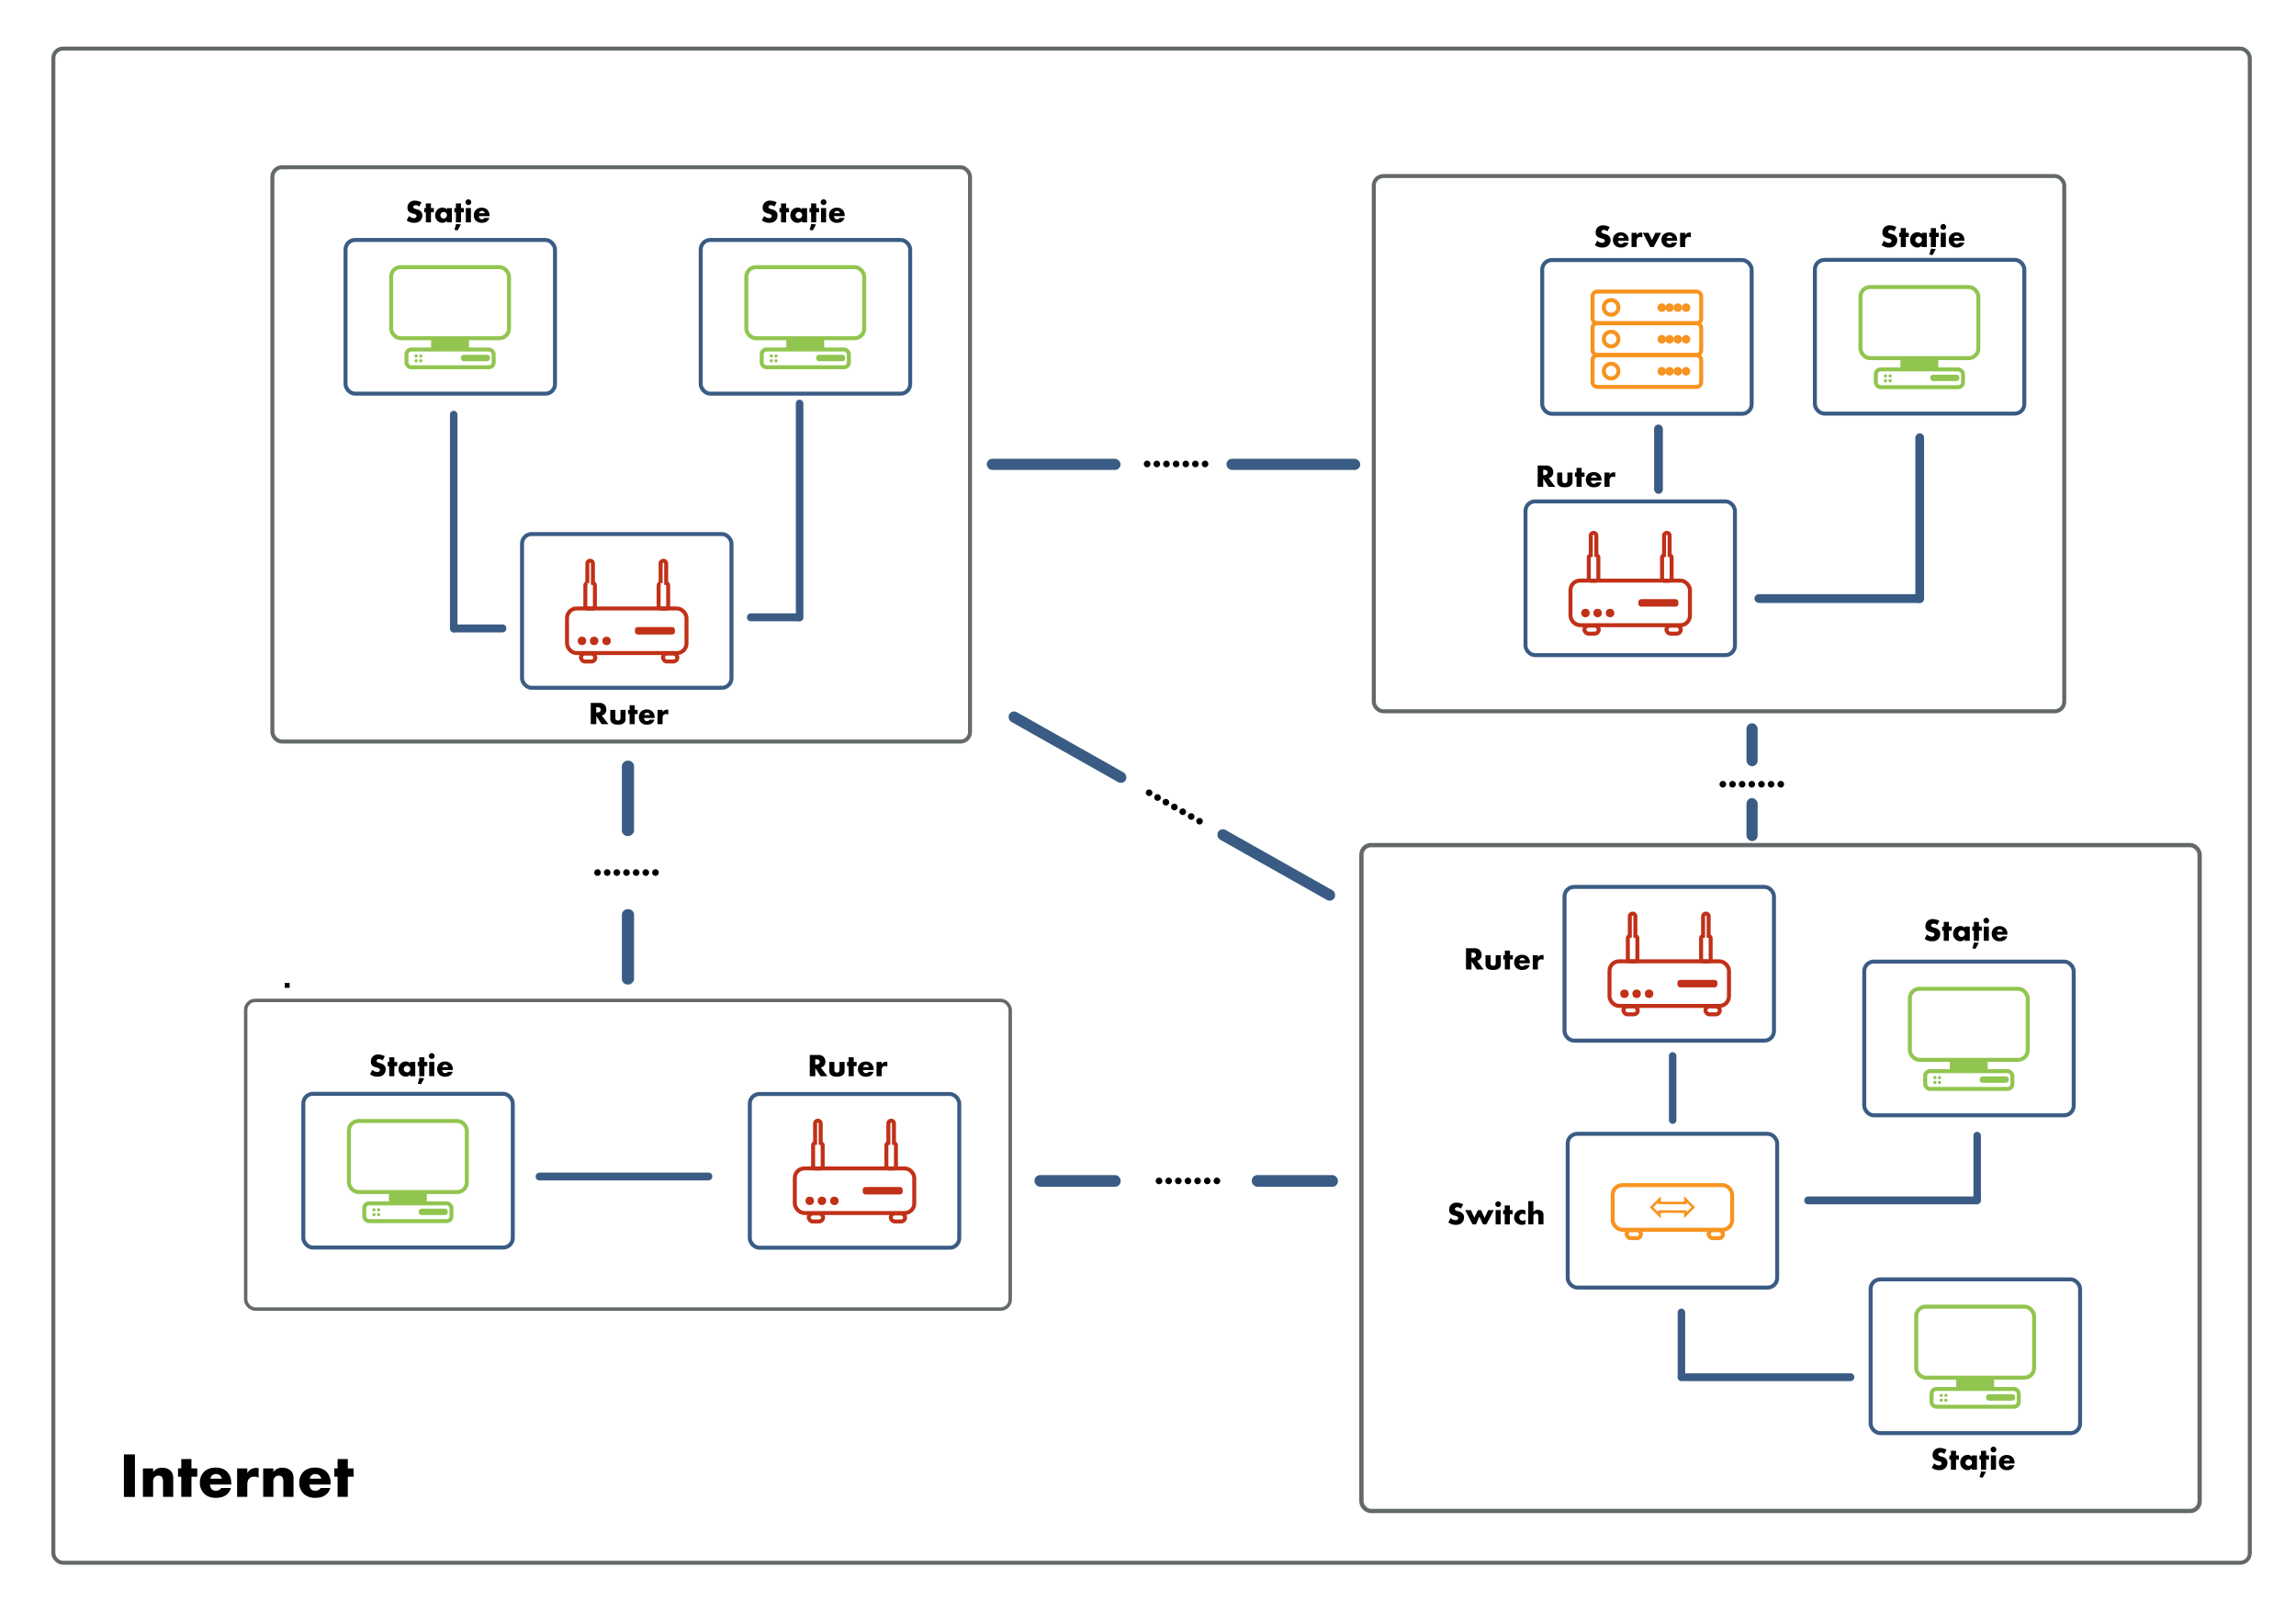 <svg id="Layer_1" data-name="Layer 1" xmlns="http://www.w3.org/2000/svg" viewBox="0 0 2883 2010"><title>Capitolul11</title><rect x="491.13" y="335.4" width="148" height="89.21" rx="12" ry="12" style="fill:none;stroke:#91c54f;stroke-miterlimit:10;stroke-width:5px"/><rect x="541.3" y="424.1" width="47.64" height="16.22" rx="4.38" ry="4.38" style="fill:#91c54f"/><rect x="510.39" y="438.8" width="109.48" height="22.3" rx="6.03" ry="6.03" style="fill:none;stroke:#91c54f;stroke-miterlimit:10;stroke-width:5px"/><circle cx="522.55" cy="446.91" r="2.03" style="fill:#91c54f"/><circle cx="528.37" cy="446.91" r="2.03" style="fill:#91c54f"/><circle cx="522.55" cy="452.99" r="2.03" style="fill:#91c54f"/><circle cx="528.37" cy="452.99" r="2.03" style="fill:#91c54f"/><rect x="581.34" y="447.92" width="31.42" height="3.04" rx="0.82" ry="0.82" style="fill:none;stroke:#91c54f;stroke-miterlimit:10;stroke-width:5px"/><rect x="433.88" y="301.25" width="263" height="193" rx="12" ry="12" style="fill:none;stroke:#3a5c84;stroke-miterlimit:10;stroke-width:5px"/><rect x="655.5" y="670.5" width="263" height="193" rx="12" ry="12" style="fill:none;stroke:#3a5c84;stroke-miterlimit:10;stroke-width:5px"/><path d="M513.56,271.16a9.35,9.35,0,0,0,6.12,2.72,3.51,3.51,0,0,0,2.68-.92,2.39,2.39,0,0,0,.68-1.68,2.08,2.08,0,0,0-.76-1.6,9.61,9.61,0,0,0-3.44-1.4l-1.8-.56a8.71,8.71,0,0,1-3.84-2.16,6.71,6.71,0,0,1-1.52-4.72,8.72,8.72,0,0,1,2.44-6.44,9.41,9.41,0,0,1,6.84-2.52A18.74,18.74,0,0,1,529.2,254l-2.76,5.4a7,7,0,0,0-4.56-1.8,3.32,3.32,0,0,0-2.28.8,2,2,0,0,0-.68,1.44,1.78,1.78,0,0,0,.36,1.2,4.38,4.38,0,0,0,2.32,1.2l2.12.64a10.19,10.19,0,0,1,4.84,2.64,6.3,6.3,0,0,1,1.72,4.76,9,9,0,0,1-2.52,6.72c-2.28,2.28-5,2.72-7.88,2.72a14.26,14.26,0,0,1-5.24-.88,18.63,18.63,0,0,1-4-2.12Z"/><path d="M541.12,266.52v12.64h-6.4V266.52h-2v-5.24h2V255.4h6.4v5.88h3.64v5.24Z"/><path d="M561,261.28h6.4v17.88H561v-2a6.68,6.68,0,0,1-5.56,2.56,8.56,8.56,0,0,1-6.44-2.84,9,9,0,0,1-2.56-6.56,9.89,9.89,0,0,1,2.76-7.16,9.2,9.2,0,0,1,6.44-2.52A7.08,7.08,0,0,1,561,263Zm-6.72,6A4.18,4.18,0,0,0,553,270.2a4.12,4.12,0,0,0,1.24,2.92,4.49,4.49,0,0,0,2.88,1.2,4.1,4.1,0,0,0,2.88-1.24,3.88,3.88,0,0,0,1.2-2.88,4,4,0,0,0-1.24-2.92,4.06,4.06,0,0,0-5.68,0Z"/><path d="M578.88,266.52v12.64h-6.4V266.52h-2v-5.24h2V255.4h6.4v5.88h3.64v5.24Zm-6.16,14.64,6,.64-4.08,7.36-4-.48Z"/><path d="M588.12,250.24a3.6,3.6,0,1,1-3.6,3.6A3.59,3.59,0,0,1,588.12,250.24Zm3.2,11v17.88h-6.4V261.28Z"/><path d="M614.63,271.4H601.32a4.52,4.52,0,0,0,1.12,3,3.6,3.6,0,0,0,2.64.88,5,5,0,0,0,2.08-.48,3,3,0,0,0,1.12-1.2h6.11a8,8,0,0,1-2.16,3.68c-1.31,1.28-3.4,2.48-7.27,2.48a10.14,10.14,0,0,1-7.4-2.72,9.36,9.36,0,0,1-2.64-6.76,9.54,9.54,0,0,1,2.68-6.92,10.07,10.07,0,0,1,7.32-2.6,9.77,9.77,0,0,1,6.87,2.44,10,10,0,0,1,2.84,7.52Zm-5.88-3.68a4.2,4.2,0,0,0-1-1.92,3.69,3.69,0,0,0-2.63-1,3.44,3.44,0,0,0-2.6,1,3.65,3.65,0,0,0-1,1.92Z"/><path d="M467.56,1343.16a9.35,9.35,0,0,0,6.12,2.72,3.51,3.51,0,0,0,2.68-.92,2.39,2.39,0,0,0,.68-1.68,2.08,2.08,0,0,0-.76-1.6,9.61,9.61,0,0,0-3.44-1.4l-1.8-.56a8.71,8.71,0,0,1-3.84-2.16,6.71,6.71,0,0,1-1.52-4.72,8.72,8.72,0,0,1,2.44-6.44,9.41,9.41,0,0,1,6.84-2.52,18.74,18.74,0,0,1,8.24,2.16l-2.76,5.4a7,7,0,0,0-4.56-1.8,3.32,3.32,0,0,0-2.28.8,2,2,0,0,0-.68,1.44,1.78,1.78,0,0,0,.36,1.2,4.38,4.38,0,0,0,2.32,1.2l2.12.64a10.19,10.19,0,0,1,4.84,2.64,6.3,6.3,0,0,1,1.72,4.76,9,9,0,0,1-2.52,6.72c-2.28,2.28-5,2.72-7.88,2.72a14.26,14.26,0,0,1-5.24-.88,18.63,18.63,0,0,1-4-2.12Z"/><path d="M495.12,1338.52v12.64h-6.4v-12.64h-2v-5.24h2v-5.88h6.4v5.88h3.64v5.24Z"/><path d="M515,1333.28h6.4v17.88H515v-2a6.68,6.68,0,0,1-5.56,2.56,8.56,8.56,0,0,1-6.44-2.84,9,9,0,0,1-2.56-6.56,9.89,9.89,0,0,1,2.76-7.16,9.2,9.2,0,0,1,6.44-2.52A7.08,7.08,0,0,1,515,1335Zm-6.72,6a4.18,4.18,0,0,0-1.28,2.92,4.12,4.12,0,0,0,1.24,2.92,4.49,4.49,0,0,0,2.88,1.2,4.1,4.1,0,0,0,2.88-1.24,3.88,3.88,0,0,0,1.2-2.88,4,4,0,0,0-1.24-2.92,4.06,4.06,0,0,0-5.68,0Z"/><path d="M532.88,1338.52v12.64h-6.4v-12.64h-2v-5.24h2v-5.88h6.4v5.88h3.64v5.24Zm-6.16,14.64,6,.64-4.08,7.36-4-.48Z"/><path d="M542.12,1322.24a3.6,3.6,0,1,1-3.6,3.6A3.59,3.59,0,0,1,542.12,1322.24Zm3.2,11v17.88h-6.4v-17.88Z"/><path d="M568.63,1343.4H555.32a4.52,4.52,0,0,0,1.12,3,3.6,3.6,0,0,0,2.64.88,5,5,0,0,0,2.08-.48,3,3,0,0,0,1.12-1.2h6.11a8,8,0,0,1-2.16,3.68c-1.31,1.28-3.4,2.48-7.27,2.48a10.14,10.14,0,0,1-7.4-2.72,9.36,9.36,0,0,1-2.64-6.76,9.54,9.54,0,0,1,2.68-6.92,10.07,10.07,0,0,1,7.32-2.6,9.77,9.77,0,0,1,6.87,2.44,10,10,0,0,1,2.84,7.52Zm-5.88-3.68a4.2,4.2,0,0,0-1-1.92,3.69,3.69,0,0,0-2.63-1,3.44,3.44,0,0,0-2.6,1,3.65,3.65,0,0,0-1,1.92Z"/><path d="M959.56,271.16a9.35,9.35,0,0,0,6.12,2.72,3.51,3.51,0,0,0,2.68-.92,2.39,2.39,0,0,0,.68-1.68,2.08,2.08,0,0,0-.76-1.6,9.61,9.61,0,0,0-3.44-1.4l-1.8-.56a8.71,8.71,0,0,1-3.84-2.16,6.71,6.71,0,0,1-1.52-4.72,8.72,8.72,0,0,1,2.44-6.44,9.41,9.41,0,0,1,6.84-2.52A18.74,18.74,0,0,1,975.2,254l-2.76,5.4a7,7,0,0,0-4.56-1.8,3.32,3.32,0,0,0-2.28.8,2,2,0,0,0-.68,1.44,1.78,1.78,0,0,0,.36,1.2,4.38,4.38,0,0,0,2.32,1.2l2.12.64a10.19,10.19,0,0,1,4.84,2.64,6.3,6.3,0,0,1,1.72,4.76,9,9,0,0,1-2.52,6.72c-2.28,2.28-5,2.72-7.88,2.72a14.26,14.26,0,0,1-5.24-.88,18.63,18.63,0,0,1-4-2.12Z"/><path d="M987.12,266.52v12.64h-6.4V266.52h-2v-5.24h2V255.4h6.4v5.88h3.64v5.24Z"/><path d="M1007,261.28h6.4v17.88H1007v-2a6.68,6.68,0,0,1-5.56,2.56,8.56,8.56,0,0,1-6.44-2.84,9,9,0,0,1-2.56-6.56,9.89,9.89,0,0,1,2.76-7.16,9.2,9.2,0,0,1,6.44-2.52A7.08,7.08,0,0,1,1007,263Zm-6.72,6A4.18,4.18,0,0,0,999,270.2a4.12,4.12,0,0,0,1.24,2.92,4.49,4.49,0,0,0,2.88,1.2,4.1,4.1,0,0,0,2.88-1.24,3.88,3.88,0,0,0,1.2-2.88,4,4,0,0,0-1.24-2.92,4.06,4.06,0,0,0-5.68,0Z"/><path d="M1024.88,266.52v12.64h-6.4V266.52h-2v-5.24h2V255.4h6.4v5.88h3.64v5.24Zm-6.16,14.64,6,.64-4.08,7.36-4-.48Z"/><path d="M1034.12,250.24a3.6,3.6,0,1,1-3.6,3.6A3.59,3.59,0,0,1,1034.12,250.24Zm3.2,11v17.88h-6.4V261.28Z"/><path d="M1060.63,271.4h-13.31a4.52,4.52,0,0,0,1.12,3,3.6,3.6,0,0,0,2.64.88,5,5,0,0,0,2.08-.48,3,3,0,0,0,1.12-1.2h6.11a8,8,0,0,1-2.16,3.68c-1.31,1.28-3.4,2.48-7.27,2.48a10.14,10.14,0,0,1-7.4-2.72,9.36,9.36,0,0,1-2.64-6.76,9.54,9.54,0,0,1,2.68-6.92,10.07,10.07,0,0,1,7.32-2.6,9.77,9.77,0,0,1,6.87,2.44,10,10,0,0,1,2.84,7.52Zm-5.88-3.68a4.2,4.2,0,0,0-1-1.92,3.69,3.69,0,0,0-2.63-1,3.44,3.44,0,0,0-2.6,1,3.65,3.65,0,0,0-1,1.92Z"/><path d="M752.6,882.48a8.62,8.62,0,0,1,6.52,2.36,8.78,8.78,0,0,1,2.28,6,7.7,7.7,0,0,1-2.12,5.56,7.47,7.47,0,0,1-3.68,1.84L764,909.16h-8.6l-6.64-10.24v10.24H741.8V882.48Zm-3.88,12H750a5.2,5.2,0,0,0,3.36-1.08,3.32,3.32,0,0,0,.88-2.24,3.15,3.15,0,0,0-.92-2.24,4.7,4.7,0,0,0-3.32-1h-1.32Z"/><path d="M772.68,891.28v10a3.43,3.43,0,0,0,1,2.6,3.31,3.31,0,0,0,2.24.68,3,3,0,0,0,2.28-.76,3.32,3.32,0,0,0,.92-2.52v-10h6.4v11.16a6.14,6.14,0,0,1-1.72,4.8c-2.2,2.28-5.28,2.52-7.72,2.52-2.68,0-6-.28-8.08-2.56a6.43,6.43,0,0,1-1.68-4.76V891.28Z"/><path d="M797,896.52v12.64h-6.4V896.52h-2v-5.24h2V885.4H797v5.88h3.64v5.24Z"/><path d="M822,901.4H808.64a4.52,4.52,0,0,0,1.12,3,3.6,3.6,0,0,0,2.64.88,5,5,0,0,0,2.08-.48,3,3,0,0,0,1.12-1.2h6.11a7.91,7.91,0,0,1-2.15,3.68c-1.32,1.28-3.4,2.48-7.28,2.48a10.14,10.14,0,0,1-7.4-2.72,9.36,9.36,0,0,1-2.64-6.76,9.54,9.54,0,0,1,2.68-6.92,10.07,10.07,0,0,1,7.32-2.6,9.8,9.8,0,0,1,6.88,2.44,10,10,0,0,1,2.84,7.52Zm-5.88-3.68a4.29,4.29,0,0,0-1-1.92,3.73,3.73,0,0,0-2.64-1,3.44,3.44,0,0,0-2.6,1,3.65,3.65,0,0,0-1,1.92Z"/><path d="M825.64,891.28H832v2.92a5.77,5.77,0,0,1,2.52-2.48,7,7,0,0,1,3.32-.72c.16,0,.44,0,1.28.08v6a5.65,5.65,0,0,0-2.76-.64,4.19,4.19,0,0,0-2.92,1,5.4,5.4,0,0,0-1.44,4.08v7.64h-6.4Z"/><path d="M1027.6,1324.48a8.62,8.62,0,0,1,6.52,2.36,8.78,8.78,0,0,1,2.28,6,7.7,7.7,0,0,1-2.12,5.56,7.47,7.47,0,0,1-3.68,1.84l8.36,10.92h-8.6l-6.64-10.24v10.24h-6.92v-26.68Zm-3.88,12H1025a5.2,5.2,0,0,0,3.36-1.08,3.32,3.32,0,0,0,.88-2.24,3.15,3.15,0,0,0-.92-2.24,4.7,4.7,0,0,0-3.32-1h-1.32Z"/><path d="M1047.68,1333.28v10a3.43,3.43,0,0,0,1,2.6,3.31,3.31,0,0,0,2.24.68,3,3,0,0,0,2.28-.76,3.32,3.32,0,0,0,.92-2.52v-10h6.4v11.16a6.14,6.14,0,0,1-1.72,4.8c-2.2,2.28-5.28,2.52-7.72,2.52-2.68,0-6-.28-8.08-2.56a6.43,6.43,0,0,1-1.68-4.76v-11.16Z"/><path d="M1072,1338.52v12.64h-6.4v-12.64h-2v-5.24h2v-5.88h6.4v5.88h3.64v5.24Z"/><path d="M1097,1343.4h-13.32a4.52,4.52,0,0,0,1.12,3,3.6,3.6,0,0,0,2.64.88,5,5,0,0,0,2.08-.48,3,3,0,0,0,1.12-1.2h6.11a7.91,7.91,0,0,1-2.15,3.68c-1.32,1.28-3.4,2.48-7.28,2.48a10.14,10.14,0,0,1-7.4-2.72,9.36,9.36,0,0,1-2.64-6.76,9.54,9.54,0,0,1,2.68-6.92,10.07,10.07,0,0,1,7.32-2.6,9.8,9.8,0,0,1,6.88,2.44,10,10,0,0,1,2.84,7.52Zm-5.88-3.68a4.29,4.29,0,0,0-1-1.92,3.73,3.73,0,0,0-2.64-1,3.44,3.44,0,0,0-2.6,1,3.65,3.65,0,0,0-1,1.92Z"/><path d="M1100.64,1333.28h6.4v2.92a5.77,5.77,0,0,1,2.52-2.48,7,7,0,0,1,3.32-.72c.16,0,.44,0,1.28.08v6a5.65,5.65,0,0,0-2.76-.64,4.19,4.19,0,0,0-2.92,1,5.4,5.4,0,0,0-1.44,4.08v7.64h-6.4Z"/><rect x="2398.13" y="1241.4" width="148" height="89.21" rx="12" ry="12" style="fill:none;stroke:#91c54f;stroke-miterlimit:10;stroke-width:5px"/><rect x="2448.3" y="1330.1" width="47.64" height="16.22" rx="4.38" ry="4.38" style="fill:#91c54f"/><rect x="2417.39" y="1344.8" width="109.48" height="22.3" rx="6.03" ry="6.03" style="fill:none;stroke:#91c54f;stroke-miterlimit:10;stroke-width:5px"/><circle cx="2429.55" cy="1352.91" r="2.03" style="fill:#91c54f"/><circle cx="2435.37" cy="1352.91" r="2.03" style="fill:#91c54f"/><circle cx="2429.55" cy="1358.99" r="2.03" style="fill:#91c54f"/><circle cx="2435.37" cy="1358.99" r="2.03" style="fill:#91c54f"/><rect x="2488.34" y="1353.92" width="31.42" height="3.04" rx="0.82" ry="0.82" style="fill:none;stroke:#91c54f;stroke-miterlimit:10;stroke-width:5px"/><rect x="2340.88" y="1207.25" width="263" height="193" rx="12" ry="12" style="fill:none;stroke:#3a5c84;stroke-miterlimit:10;stroke-width:5px"/><rect x="2406.13" y="1640.4" width="148" height="89.21" rx="12" ry="12" style="fill:none;stroke:#91c54f;stroke-miterlimit:10;stroke-width:5px"/><rect x="2456.3" y="1729.1" width="47.64" height="16.22" rx="4.38" ry="4.38" style="fill:#91c54f"/><rect x="2425.39" y="1743.8" width="109.48" height="22.3" rx="6.03" ry="6.03" style="fill:none;stroke:#91c54f;stroke-miterlimit:10;stroke-width:5px"/><circle cx="2437.55" cy="1751.91" r="2.03" style="fill:#91c54f"/><circle cx="2443.37" cy="1751.91" r="2.03" style="fill:#91c54f"/><circle cx="2437.55" cy="1757.99" r="2.03" style="fill:#91c54f"/><circle cx="2443.37" cy="1757.99" r="2.03" style="fill:#91c54f"/><rect x="2496.34" y="1752.92" width="31.42" height="3.04" rx="0.82" ry="0.82" style="fill:none;stroke:#91c54f;stroke-miterlimit:10;stroke-width:5px"/><rect x="2348.88" y="1606.25" width="263" height="193" rx="12" ry="12" style="fill:none;stroke:#3a5c84;stroke-miterlimit:10;stroke-width:5px"/><rect x="937.13" y="335.4" width="148" height="89.21" rx="12" ry="12" style="fill:none;stroke:#91c54f;stroke-miterlimit:10;stroke-width:5px"/><rect x="987.3" y="424.1" width="47.64" height="16.22" rx="4.38" ry="4.38" style="fill:#91c54f"/><rect x="956.39" y="438.8" width="109.48" height="22.3" rx="6.03" ry="6.03" style="fill:none;stroke:#91c54f;stroke-miterlimit:10;stroke-width:5px"/><circle cx="968.55" cy="446.91" r="2.03" style="fill:#91c54f"/><circle cx="974.37" cy="446.91" r="2.03" style="fill:#91c54f"/><circle cx="968.55" cy="452.99" r="2.03" style="fill:#91c54f"/><circle cx="974.37" cy="452.99" r="2.03" style="fill:#91c54f"/><rect x="1027.34" y="447.92" width="31.42" height="3.04" rx="0.82" ry="0.82" style="fill:none;stroke:#91c54f;stroke-miterlimit:10;stroke-width:5px"/><rect x="879.88" y="301.25" width="263" height="193" rx="12" ry="12" style="fill:none;stroke:#3a5c84;stroke-miterlimit:10;stroke-width:5px"/><rect x="2336.13" y="360.4" width="148" height="89.21" rx="12" ry="12" style="fill:none;stroke:#91c54f;stroke-miterlimit:10;stroke-width:5px"/><rect x="2386.3" y="449.1" width="47.64" height="16.22" rx="4.38" ry="4.38" style="fill:#91c54f"/><rect x="2355.39" y="463.8" width="109.48" height="22.3" rx="6.03" ry="6.03" style="fill:none;stroke:#91c54f;stroke-miterlimit:10;stroke-width:5px"/><circle cx="2367.55" cy="471.91" r="2.03" style="fill:#91c54f"/><circle cx="2373.37" cy="471.91" r="2.03" style="fill:#91c54f"/><circle cx="2367.55" cy="477.99" r="2.03" style="fill:#91c54f"/><circle cx="2373.37" cy="477.99" r="2.03" style="fill:#91c54f"/><rect x="2426.34" y="472.92" width="31.42" height="3.04" rx="0.82" ry="0.82" style="fill:none;stroke:#91c54f;stroke-miterlimit:10;stroke-width:5px"/><rect x="2278.88" y="326.25" width="263" height="193" rx="12" ry="12" style="fill:none;stroke:#3a5c84;stroke-miterlimit:10;stroke-width:5px"/><rect x="1936.5" y="326.5" width="263" height="193" rx="12" ry="12" style="fill:none;stroke:#3a5c84;stroke-miterlimit:10;stroke-width:5px"/><path d="M357.53,1234.07h6.14v6.13h-6.14Z"/><rect x="1999.73" y="405.8" width="136.4" height="39.71" rx="5.72" ry="5.72" style="fill:none;stroke:#f7931f;stroke-miterlimit:10;stroke-width:5px"/><circle cx="2023.04" cy="425.66" r="9.21" style="fill:none;stroke:#f7931f;stroke-miterlimit:10;stroke-width:5px"/><circle cx="2086.63" cy="425.95" r="2.88" style="fill:none;stroke:#f7931f;stroke-miterlimit:10;stroke-width:5px"/><circle cx="2096.41" cy="425.95" r="2.88" style="fill:none;stroke:#f7931f;stroke-miterlimit:10;stroke-width:5px"/><circle cx="2106.77" cy="425.95" r="2.88" style="fill:none;stroke:#f7931f;stroke-miterlimit:10;stroke-width:5px"/><circle cx="2117.13" cy="425.95" r="2.88" style="fill:none;stroke:#f7931f;stroke-miterlimit:10;stroke-width:5px"/><rect x="1999.73" y="446.03" width="136.4" height="39.71" rx="5.72" ry="5.72" style="fill:none;stroke:#f7931f;stroke-miterlimit:10;stroke-width:5px"/><circle cx="2023.04" cy="465.88" r="9.21" style="fill:none;stroke:#f7931f;stroke-miterlimit:10;stroke-width:5px"/><circle cx="2086.63" cy="466.17" r="2.88" style="fill:none;stroke:#f7931f;stroke-miterlimit:10;stroke-width:5px"/><circle cx="2096.41" cy="466.17" r="2.88" style="fill:none;stroke:#f7931f;stroke-miterlimit:10;stroke-width:5px"/><circle cx="2106.77" cy="466.17" r="2.88" style="fill:none;stroke:#f7931f;stroke-miterlimit:10;stroke-width:5px"/><circle cx="2117.13" cy="466.17" r="2.88" style="fill:none;stroke:#f7931f;stroke-miterlimit:10;stroke-width:5px"/><rect x="1999.73" y="366.09" width="136.4" height="39.71" rx="5.72" ry="5.72" style="fill:none;stroke:#f7931f;stroke-miterlimit:10;stroke-width:5px"/><circle cx="2023.04" cy="385.95" r="9.21" style="fill:none;stroke:#f7931f;stroke-miterlimit:10;stroke-width:5px"/><circle cx="2086.63" cy="386.24" r="2.88" style="fill:none;stroke:#f7931f;stroke-miterlimit:10;stroke-width:5px"/><circle cx="2096.41" cy="386.24" r="2.88" style="fill:none;stroke:#f7931f;stroke-miterlimit:10;stroke-width:5px"/><circle cx="2106.77" cy="386.24" r="2.88" style="fill:none;stroke:#f7931f;stroke-miterlimit:10;stroke-width:5px"/><circle cx="2117.13" cy="386.24" r="2.88" style="fill:none;stroke:#f7931f;stroke-miterlimit:10;stroke-width:5px"/><rect x="1968.5" y="1423.5" width="263" height="193" rx="12" ry="12" style="fill:none;stroke:#3a5c84;stroke-miterlimit:10;stroke-width:5px"/><rect x="712" y="763.91" width="150" height="56.01" rx="12" ry="12" style="fill:none;stroke:#c13018;stroke-miterlimit:10;stroke-width:5px"/><rect x="729.5" y="820.5" width="18" height="10" rx="5" ry="5" style="fill:none;stroke:#c13018;stroke-miterlimit:10;stroke-width:5px"/><rect x="832.5" y="820.5" width="18" height="10" rx="5" ry="5" style="fill:none;stroke:#c13018;stroke-miterlimit:10;stroke-width:5px"/><circle cx="730.79" cy="804.64" r="5.32" style="fill:#c13018"/><circle cx="746.05" cy="804.64" r="5.32" style="fill:#c13018"/><circle cx="761.68" cy="804.66" r="5.32" style="fill:#c13018"/><rect x="799.79" y="789.73" width="45.21" height="4.38" rx="0.82" ry="0.82" style="fill:none;stroke:#c13018;stroke-miterlimit:10;stroke-width:5px"/><path d="M744.5,732.05V707.5a3.5,3.5,0,0,0-7,0v24.55a3,3,0,0,0-2.5,3v26a3,3,0,0,0,3,3h6a3,3,0,0,0,3-3V735A3,3,0,0,0,744.5,732.05Z" style="fill:none;stroke:#c13018;stroke-miterlimit:10;stroke-width:5px"/><path d="M836.5,732.05V707.5a3.5,3.5,0,0,0-7,0v24.55a3,3,0,0,0-2.5,3v26a3,3,0,0,0,3,3h6a3,3,0,0,0,3-3V735A3,3,0,0,0,836.5,732.05Z" style="fill:none;stroke:#c13018;stroke-miterlimit:10;stroke-width:5px"/><rect x="565" y="515.79" width="9.46" height="278.21" rx="4.5" ry="4.5" transform="translate(1139.46 1309.79) rotate(180)" style="fill:#3a5c84"/><rect x="595.71" y="753.93" width="9.99" height="70.16" rx="4.5" ry="4.5" transform="translate(-188.3 1389.71) rotate(-90)" style="fill:#3a5c84"/><rect x="999.32" y="501.79" width="9.46" height="278.21" rx="4.5" ry="4.5" style="fill:#3a5c84"/><rect x="968.08" y="739.93" width="9.99" height="70.16" rx="4.5" ry="4.5" transform="translate(198.07 1748.08) rotate(-90)" style="fill:#3a5c84"/><rect x="438.13" y="1407.4" width="148" height="89.21" rx="12" ry="12" style="fill:none;stroke:#91c54f;stroke-miterlimit:10;stroke-width:5px"/><rect x="488.3" y="1496.1" width="47.64" height="16.22" rx="4.38" ry="4.38" style="fill:#91c54f"/><rect x="457.39" y="1510.8" width="109.48" height="22.3" rx="6.03" ry="6.03" style="fill:none;stroke:#91c54f;stroke-miterlimit:10;stroke-width:5px"/><circle cx="469.55" cy="1518.91" r="2.03" style="fill:#91c54f"/><circle cx="475.37" cy="1518.91" r="2.03" style="fill:#91c54f"/><circle cx="469.55" cy="1524.99" r="2.03" style="fill:#91c54f"/><circle cx="475.37" cy="1524.99" r="2.03" style="fill:#91c54f"/><rect x="528.34" y="1519.92" width="31.42" height="3.04" rx="0.82" ry="0.82" style="fill:none;stroke:#91c54f;stroke-miterlimit:10;stroke-width:5px"/><rect x="380.88" y="1373.25" width="263" height="193" rx="12" ry="12" style="fill:none;stroke:#3a5c84;stroke-miterlimit:10;stroke-width:5px"/><rect x="941.5" y="1373.5" width="263" height="193" rx="12" ry="12" style="fill:none;stroke:#3a5c84;stroke-miterlimit:10;stroke-width:5px"/><rect x="998" y="1466.91" width="150" height="56.01" rx="12" ry="12" style="fill:none;stroke:#c13018;stroke-miterlimit:10;stroke-width:5px"/><rect x="1015.5" y="1523.5" width="18" height="10" rx="5" ry="5" style="fill:none;stroke:#c13018;stroke-miterlimit:10;stroke-width:5px"/><rect x="1118.5" y="1523.5" width="18" height="10" rx="5" ry="5" style="fill:none;stroke:#c13018;stroke-miterlimit:10;stroke-width:5px"/><circle cx="1016.79" cy="1507.64" r="5.32" style="fill:#c13018"/><circle cx="1032.05" cy="1507.64" r="5.32" style="fill:#c13018"/><circle cx="1047.68" cy="1507.66" r="5.32" style="fill:#c13018"/><rect x="1085.79" y="1492.73" width="45.21" height="4.38" rx="0.82" ry="0.82" style="fill:none;stroke:#c13018;stroke-miterlimit:10;stroke-width:5px"/><path d="M1030.5,1435.05V1410.5a3.5,3.5,0,0,0-7,0v24.55a3,3,0,0,0-2.5,3v26a3,3,0,0,0,3,3h6a3,3,0,0,0,3-3v-26A3,3,0,0,0,1030.5,1435.05Z" style="fill:none;stroke:#c13018;stroke-miterlimit:10;stroke-width:5px"/><path d="M1122.5,1435.05V1410.5a3.5,3.5,0,0,0-7,0v24.55a3,3,0,0,0-2.5,3v26a3,3,0,0,0,3,3h6a3,3,0,0,0,3-3v-26A3,3,0,0,0,1122.5,1435.05Z" style="fill:none;stroke:#c13018;stroke-miterlimit:10;stroke-width:5px"/><rect x="1964.5" y="1113.5" width="263" height="193" rx="12" ry="12" style="fill:none;stroke:#3a5c84;stroke-miterlimit:10;stroke-width:5px"/><rect x="2021" y="1206.91" width="150" height="56.01" rx="12" ry="12" style="fill:none;stroke:#c13018;stroke-miterlimit:10;stroke-width:5px"/><rect x="2038.5" y="1263.5" width="18" height="10" rx="5" ry="5" style="fill:none;stroke:#c13018;stroke-miterlimit:10;stroke-width:5px"/><rect x="2141.5" y="1263.5" width="18" height="10" rx="5" ry="5" style="fill:none;stroke:#c13018;stroke-miterlimit:10;stroke-width:5px"/><circle cx="2039.79" cy="1247.64" r="5.32" style="fill:#c13018"/><circle cx="2055.05" cy="1247.64" r="5.32" style="fill:#c13018"/><circle cx="2070.68" cy="1247.66" r="5.32" style="fill:#c13018"/><rect x="2108.79" y="1232.73" width="45.21" height="4.38" rx="0.82" ry="0.82" style="fill:none;stroke:#c13018;stroke-miterlimit:10;stroke-width:5px"/><path d="M2053.5,1175.05V1150.5a3.5,3.5,0,0,0-7,0v24.55a3,3,0,0,0-2.5,3v26a3,3,0,0,0,3,3h6a3,3,0,0,0,3-3v-26A3,3,0,0,0,2053.5,1175.05Z" style="fill:none;stroke:#c13018;stroke-miterlimit:10;stroke-width:5px"/><path d="M2145.5,1175.05V1150.5a3.5,3.5,0,0,0-7,0v24.55a3,3,0,0,0-2.5,3v26a3,3,0,0,0,3,3h6a3,3,0,0,0,3-3v-26A3,3,0,0,0,2145.5,1175.05Z" style="fill:none;stroke:#c13018;stroke-miterlimit:10;stroke-width:5px"/><rect x="1915.5" y="629.5" width="263" height="193" rx="12" ry="12" style="fill:none;stroke:#3a5c84;stroke-miterlimit:10;stroke-width:5px"/><rect x="1972" y="728.91" width="150" height="56.01" rx="12" ry="12" style="fill:none;stroke:#c13018;stroke-miterlimit:10;stroke-width:5px"/><rect x="1989.5" y="785.5" width="18" height="10" rx="5" ry="5" style="fill:none;stroke:#c13018;stroke-miterlimit:10;stroke-width:5px"/><rect x="2092.5" y="785.5" width="18" height="10" rx="5" ry="5" style="fill:none;stroke:#c13018;stroke-miterlimit:10;stroke-width:5px"/><circle cx="1990.79" cy="769.64" r="5.32" style="fill:#c13018"/><circle cx="2006.05" cy="769.64" r="5.32" style="fill:#c13018"/><circle cx="2021.68" cy="769.66" r="5.32" style="fill:#c13018"/><rect x="2059.79" y="754.73" width="45.21" height="4.38" rx="0.82" ry="0.82" style="fill:none;stroke:#c13018;stroke-miterlimit:10;stroke-width:5px"/><path d="M2004.5,697.05V672.5a3.5,3.5,0,0,0-7,0v24.55a3,3,0,0,0-2.5,3v26a3,3,0,0,0,3,3h6a3,3,0,0,0,3-3V700A3,3,0,0,0,2004.5,697.05Z" style="fill:none;stroke:#c13018;stroke-miterlimit:10;stroke-width:5px"/><path d="M2096.5,697.05V672.5a3.5,3.5,0,0,0-7,0v24.55a3,3,0,0,0-2.5,3v26a3,3,0,0,0,3,3h6a3,3,0,0,0,3-3V700A3,3,0,0,0,2096.5,697.05Z" style="fill:none;stroke:#c13018;stroke-miterlimit:10;stroke-width:5px"/><rect x="778.58" y="1366.21" width="9.83" height="221.75" rx="4.5" ry="4.5" transform="translate(2260.58 693.58) rotate(90)" style="fill:#3a5c84"/><rect x="342" y="210" width="876" height="721" rx="12" ry="12" style="fill:none;stroke:#636868;stroke-miterlimit:10;stroke-width:5px"/><rect x="308.5" y="1256" width="960" height="387.5" rx="12" ry="12" style="fill:none;stroke:#636868;stroke-miterlimit:10;stroke-width:4.308px"/><rect x="1725" y="221" width="867" height="672" rx="12" ry="12" style="fill:none;stroke:#636868;stroke-miterlimit:10;stroke-width:5px"/><rect x="2304" y="645" width="213" height="11" rx="5.5" ry="5.5" transform="translate(3061 -1760) rotate(90)" style="fill:#3a5c84"/><rect x="2203" y="746" width="213" height="11" rx="5.5" ry="5.5" transform="translate(4619 1503) rotate(-180)" style="fill:#3a5c84"/><path d="M2365.56,302.16a9.35,9.35,0,0,0,6.12,2.72,3.51,3.51,0,0,0,2.68-.92,2.39,2.39,0,0,0,.68-1.68,2.08,2.08,0,0,0-.76-1.6,9.61,9.61,0,0,0-3.44-1.4l-1.8-.56a8.71,8.71,0,0,1-3.84-2.16,6.71,6.71,0,0,1-1.52-4.72,8.72,8.72,0,0,1,2.44-6.44,9.41,9.41,0,0,1,6.84-2.52,18.74,18.74,0,0,1,8.24,2.16l-2.76,5.4a7,7,0,0,0-4.56-1.8,3.32,3.32,0,0,0-2.28.8,2,2,0,0,0-.68,1.44,1.78,1.78,0,0,0,.36,1.2,4.38,4.38,0,0,0,2.32,1.2l2.12.64a10.19,10.19,0,0,1,4.84,2.64,6.3,6.3,0,0,1,1.72,4.76,9,9,0,0,1-2.52,6.72c-2.28,2.28-5,2.72-7.88,2.72a14.26,14.26,0,0,1-5.24-.88,18.63,18.63,0,0,1-4-2.12Z"/><path d="M2393.12,297.52v12.64h-6.4V297.52h-2v-5.24h2V286.4h6.4v5.88h3.64v5.24Z"/><path d="M2413,292.28h6.4v17.88H2413v-2a6.68,6.68,0,0,1-5.56,2.56,8.56,8.56,0,0,1-6.44-2.84,9,9,0,0,1-2.56-6.56,9.89,9.89,0,0,1,2.76-7.16,9.2,9.2,0,0,1,6.44-2.52A7.08,7.08,0,0,1,2413,294Zm-6.72,6a4.18,4.18,0,0,0-1.28,2.92,4.12,4.12,0,0,0,1.24,2.92,4.49,4.49,0,0,0,2.88,1.2,4.1,4.1,0,0,0,2.88-1.24,3.88,3.88,0,0,0,1.2-2.88,4,4,0,0,0-1.24-2.92,4.06,4.06,0,0,0-5.68,0Z"/><path d="M2430.88,297.52v12.64h-6.4V297.52h-2v-5.24h2V286.4h6.4v5.88h3.64v5.24Zm-6.16,14.64,6,.64-4.08,7.36-4-.48Z"/><path d="M2440.12,281.24a3.6,3.6,0,1,1-3.6,3.6A3.59,3.59,0,0,1,2440.12,281.24Zm3.2,11v17.88h-6.4V292.28Z"/><path d="M2466.63,302.4h-13.31a4.52,4.52,0,0,0,1.12,3,3.6,3.6,0,0,0,2.64.88,5,5,0,0,0,2.08-.48,3,3,0,0,0,1.12-1.2h6.11a8,8,0,0,1-2.16,3.68c-1.31,1.28-3.4,2.48-7.27,2.48a10.14,10.14,0,0,1-7.4-2.72,9.36,9.36,0,0,1-2.64-6.76,9.54,9.54,0,0,1,2.68-6.92,10.07,10.07,0,0,1,7.32-2.6,9.77,9.77,0,0,1,6.87,2.44,10,10,0,0,1,2.84,7.52Zm-5.88-3.68a4.2,4.2,0,0,0-1-1.92,3.69,3.69,0,0,0-2.63-1,3.44,3.44,0,0,0-2.6,1,3.65,3.65,0,0,0-1,1.92Z"/><path d="M1941.6,584.48a8.62,8.62,0,0,1,6.52,2.36,8.78,8.78,0,0,1,2.28,6,7.7,7.7,0,0,1-2.12,5.56,7.47,7.47,0,0,1-3.68,1.84l8.36,10.92h-8.6l-6.64-10.24v10.24h-6.92V584.48Zm-3.88,12H1939a5.2,5.2,0,0,0,3.36-1.08,3.32,3.32,0,0,0,.88-2.24,3.15,3.15,0,0,0-.92-2.24,4.7,4.7,0,0,0-3.32-1h-1.32Z"/><path d="M1961.68,593.28v10a3.43,3.43,0,0,0,1,2.6,3.31,3.31,0,0,0,2.24.68,3,3,0,0,0,2.28-.76,3.32,3.32,0,0,0,.92-2.52v-10h6.4v11.16a6.14,6.14,0,0,1-1.72,4.8c-2.2,2.28-5.28,2.52-7.72,2.52-2.68,0-6-.28-8.08-2.56a6.43,6.43,0,0,1-1.68-4.76V593.28Z"/><path d="M1986,598.52v12.64h-6.4V598.52h-2v-5.24h2V587.4h6.4v5.88h3.64v5.24Z"/><path d="M2011,603.4h-13.32a4.52,4.52,0,0,0,1.12,3,3.6,3.6,0,0,0,2.64.88,5,5,0,0,0,2.08-.48,3,3,0,0,0,1.12-1.2h6.11a7.91,7.91,0,0,1-2.15,3.68c-1.32,1.28-3.4,2.48-7.28,2.48a10.14,10.14,0,0,1-7.4-2.72,9.36,9.36,0,0,1-2.64-6.76,9.54,9.54,0,0,1,2.68-6.92,10.07,10.07,0,0,1,7.32-2.6,9.8,9.8,0,0,1,6.88,2.44,10,10,0,0,1,2.84,7.52Zm-5.88-3.68a4.29,4.29,0,0,0-1-1.92,3.73,3.73,0,0,0-2.64-1,3.44,3.44,0,0,0-2.6,1,3.65,3.65,0,0,0-1,1.92Z"/><path d="M2014.64,593.28h6.4v2.92a5.77,5.77,0,0,1,2.52-2.48,7,7,0,0,1,3.32-.72c.16,0,.44,0,1.28.08v6a5.65,5.65,0,0,0-2.76-.64,4.19,4.19,0,0,0-2.92,1,5.4,5.4,0,0,0-1.44,4.08v7.64h-6.4Z"/><path d="M2005.56,302.16a9.35,9.35,0,0,0,6.12,2.72,3.51,3.51,0,0,0,2.68-.92,2.39,2.39,0,0,0,.68-1.68,2.08,2.08,0,0,0-.76-1.6,9.61,9.61,0,0,0-3.44-1.4l-1.8-.56a8.71,8.71,0,0,1-3.84-2.16,6.71,6.71,0,0,1-1.52-4.72,8.72,8.72,0,0,1,2.44-6.44,9.41,9.41,0,0,1,6.84-2.52,18.74,18.74,0,0,1,8.24,2.16l-2.76,5.4a7,7,0,0,0-4.56-1.8,3.32,3.32,0,0,0-2.28.8,2,2,0,0,0-.68,1.44,1.78,1.78,0,0,0,.36,1.2,4.38,4.38,0,0,0,2.32,1.2l2.12.64a10.19,10.19,0,0,1,4.84,2.64,6.3,6.3,0,0,1,1.72,4.76,9,9,0,0,1-2.52,6.72c-2.28,2.28-5,2.72-7.88,2.72a14.26,14.26,0,0,1-5.24-.88,18.63,18.63,0,0,1-4-2.12Z"/><path d="M2045,302.4h-13.32a4.52,4.52,0,0,0,1.12,3,3.6,3.6,0,0,0,2.64.88,5,5,0,0,0,2.08-.48,3,3,0,0,0,1.12-1.2h6.12a8,8,0,0,1-2.16,3.68c-1.32,1.28-3.4,2.48-7.28,2.48a10.14,10.14,0,0,1-7.4-2.72,9.36,9.36,0,0,1-2.64-6.76,9.54,9.54,0,0,1,2.68-6.92,10.07,10.07,0,0,1,7.32-2.6,9.8,9.8,0,0,1,6.88,2.44,10,10,0,0,1,2.84,7.52Zm-5.88-3.68a4.29,4.29,0,0,0-1-1.92,3.73,3.73,0,0,0-2.64-1,3.44,3.44,0,0,0-2.6,1,3.65,3.65,0,0,0-1,1.92Z"/><path d="M2048.68,292.28h6.4v2.92a5.77,5.77,0,0,1,2.52-2.48,7,7,0,0,1,3.32-.72c.16,0,.44,0,1.28.08v6a5.65,5.65,0,0,0-2.76-.64,4.19,4.19,0,0,0-2.92,1,5.4,5.4,0,0,0-1.44,4.08v7.64h-6.4Z"/><path d="M2070,292.28l4.28,9.16,4.36-9.16h7.12l-9.32,17.88h-4.36l-9.24-17.88Z"/><path d="M2105.92,302.4H2092.6a4.52,4.52,0,0,0,1.12,3,3.6,3.6,0,0,0,2.64.88,5,5,0,0,0,2.08-.48,3,3,0,0,0,1.12-1.2h6.12a8,8,0,0,1-2.16,3.68c-1.32,1.28-3.4,2.48-7.28,2.48a10.14,10.14,0,0,1-7.4-2.72,9.36,9.36,0,0,1-2.64-6.76,9.54,9.54,0,0,1,2.68-6.92,10.07,10.07,0,0,1,7.32-2.6,9.8,9.8,0,0,1,6.88,2.44,10,10,0,0,1,2.84,7.52Zm-5.88-3.68a4.29,4.29,0,0,0-1-1.92,3.73,3.73,0,0,0-2.64-1,3.44,3.44,0,0,0-2.6,1,3.65,3.65,0,0,0-1,1.92Z"/><path d="M2109.6,292.28h6.4v2.92a5.77,5.77,0,0,1,2.52-2.48,7,7,0,0,1,3.32-.72c.16,0,.44,0,1.28.08v6a5.65,5.65,0,0,0-2.76-.64,4.19,4.19,0,0,0-2.92,1,5.4,5.4,0,0,0-1.44,4.08v7.64h-6.4Z"/><polygon points="2116.22 1521.15 2083.76 1521.07 2083.75 1525.77 2073.78 1515.76 2083.8 1505.79 2083.79 1510.26 2116.25 1510.34 2116.26 1505.63 2126.23 1515.65 2116.21 1525.62 2116.22 1521.15" style="fill:none;stroke:#f7931f;stroke-miterlimit:10;stroke-width:3.214px"/><rect x="2025" y="1487.91" width="150" height="56.01" rx="12" ry="12" style="fill:none;stroke:#f7931f;stroke-miterlimit:10;stroke-width:5px"/><rect x="2042.5" y="1544.5" width="18" height="10" rx="5" ry="5" style="fill:none;stroke:#f7931f;stroke-miterlimit:10;stroke-width:5px"/><rect x="2145.5" y="1544.5" width="18" height="10" rx="5" ry="5" style="fill:none;stroke:#f7931f;stroke-miterlimit:10;stroke-width:5px"/><rect x="2212.58" y="1618.21" width="9.83" height="221.75" rx="4.5" ry="4.5" transform="translate(3946.58 -488.42) rotate(90)" style="fill:#3a5c84"/><rect x="2106.58" y="1643" width="9.42" height="89.96" rx="4.5" ry="4.5" transform="translate(4222.58 3375.96) rotate(180)" style="fill:#3a5c84"/><rect x="2371.54" y="1396.21" width="9.83" height="221.75" rx="4.5" ry="4.5" transform="translate(3883.54 -869.37) rotate(90)" style="fill:#3a5c84"/><rect x="2477.96" y="1421" width="9.42" height="89.96" rx="4.5" ry="4.5" style="fill:#3a5c84"/><rect x="2095.58" y="1321" width="9.42" height="89.96" rx="4.5" ry="4.5" transform="translate(4200.58 2731.96) rotate(180)" style="fill:#3a5c84"/><rect x="1709.5" y="1061" width="1052.5" height="836" rx="12" ry="12" style="fill:none;stroke:#636868;stroke-miterlimit:10;stroke-width:5.395px"/><path d="M2419.56,1173.16a9.35,9.35,0,0,0,6.12,2.72,3.51,3.51,0,0,0,2.68-.92,2.39,2.39,0,0,0,.68-1.68,2.08,2.08,0,0,0-.76-1.6,9.61,9.61,0,0,0-3.44-1.4l-1.8-.56a8.71,8.71,0,0,1-3.84-2.16,6.71,6.71,0,0,1-1.52-4.72,8.72,8.72,0,0,1,2.44-6.44,9.41,9.41,0,0,1,6.84-2.52,18.74,18.74,0,0,1,8.24,2.16l-2.76,5.4a7,7,0,0,0-4.56-1.8,3.32,3.32,0,0,0-2.28.8,2,2,0,0,0-.68,1.44,1.78,1.78,0,0,0,.36,1.2,4.38,4.38,0,0,0,2.32,1.2l2.12.64a10.19,10.19,0,0,1,4.84,2.64,6.3,6.3,0,0,1,1.72,4.76,9,9,0,0,1-2.52,6.72c-2.28,2.28-5,2.72-7.88,2.72a14.26,14.26,0,0,1-5.24-.88,18.63,18.63,0,0,1-4-2.12Z"/><path d="M2447.12,1168.52v12.64h-6.4v-12.64h-2v-5.24h2v-5.88h6.4v5.88h3.64v5.24Z"/><path d="M2467,1163.28h6.4v17.88H2467v-2a6.68,6.68,0,0,1-5.56,2.56,8.56,8.56,0,0,1-6.44-2.84,9,9,0,0,1-2.56-6.56,9.89,9.89,0,0,1,2.76-7.16,9.2,9.2,0,0,1,6.44-2.52A7.08,7.08,0,0,1,2467,1165Zm-6.72,6a4.18,4.18,0,0,0-1.28,2.92,4.12,4.12,0,0,0,1.24,2.92,4.49,4.49,0,0,0,2.88,1.2,4.1,4.1,0,0,0,2.88-1.24,3.88,3.88,0,0,0,1.2-2.88,4,4,0,0,0-1.24-2.92,4.06,4.06,0,0,0-5.68,0Z"/><path d="M2484.88,1168.52v12.64h-6.4v-12.64h-2v-5.24h2v-5.88h6.4v5.88h3.64v5.24Zm-6.16,14.64,6,.64-4.08,7.36-4-.48Z"/><path d="M2494.12,1152.24a3.6,3.6,0,1,1-3.6,3.6A3.59,3.59,0,0,1,2494.12,1152.24Zm3.2,11v17.88h-6.4v-17.88Z"/><path d="M2520.63,1173.4h-13.31a4.52,4.52,0,0,0,1.12,3,3.6,3.6,0,0,0,2.64.88,5,5,0,0,0,2.08-.48,3,3,0,0,0,1.12-1.2h6.11a8,8,0,0,1-2.16,3.68c-1.31,1.28-3.4,2.48-7.27,2.48a10.14,10.14,0,0,1-7.4-2.72,9.36,9.36,0,0,1-2.64-6.76,9.54,9.54,0,0,1,2.68-6.92,10.07,10.07,0,0,1,7.32-2.6,9.77,9.77,0,0,1,6.87,2.44,10,10,0,0,1,2.84,7.52Zm-5.88-3.68a4.2,4.2,0,0,0-1-1.92,3.69,3.69,0,0,0-2.63-1,3.44,3.44,0,0,0-2.6,1,3.65,3.65,0,0,0-1,1.92Z"/><path d="M2428.56,1837.16a9.35,9.35,0,0,0,6.12,2.72,3.51,3.51,0,0,0,2.68-.92,2.39,2.39,0,0,0,.68-1.68,2.08,2.08,0,0,0-.76-1.6,9.61,9.61,0,0,0-3.44-1.4l-1.8-.56a8.71,8.71,0,0,1-3.84-2.16,6.71,6.71,0,0,1-1.52-4.72,8.72,8.72,0,0,1,2.44-6.44,9.41,9.41,0,0,1,6.84-2.52,18.74,18.74,0,0,1,8.24,2.16l-2.76,5.4a7,7,0,0,0-4.56-1.8,3.32,3.32,0,0,0-2.28.8,2,2,0,0,0-.68,1.44,1.78,1.78,0,0,0,.36,1.2,4.38,4.38,0,0,0,2.32,1.2l2.12.64a10.19,10.19,0,0,1,4.84,2.64,6.3,6.3,0,0,1,1.72,4.76,9,9,0,0,1-2.52,6.72c-2.28,2.28-5,2.72-7.88,2.72a14.26,14.26,0,0,1-5.24-.88,18.63,18.63,0,0,1-4-2.12Z"/><path d="M2456.12,1832.52v12.64h-6.4v-12.64h-2v-5.24h2v-5.88h6.4v5.88h3.64v5.24Z"/><path d="M2476,1827.28h6.4v17.88H2476v-2a6.68,6.68,0,0,1-5.56,2.56,8.56,8.56,0,0,1-6.44-2.84,9,9,0,0,1-2.56-6.56,9.89,9.89,0,0,1,2.76-7.16,9.2,9.2,0,0,1,6.44-2.52A7.08,7.08,0,0,1,2476,1829Zm-6.72,6a4.18,4.18,0,0,0-1.28,2.92,4.12,4.12,0,0,0,1.24,2.92,4.49,4.49,0,0,0,2.88,1.2,4.1,4.1,0,0,0,2.88-1.24,3.88,3.88,0,0,0,1.2-2.88,4,4,0,0,0-1.24-2.92,4.06,4.06,0,0,0-5.68,0Z"/><path d="M2493.88,1832.52v12.64h-6.4v-12.64h-2v-5.24h2v-5.88h6.4v5.88h3.64v5.24Zm-6.16,14.64,6,.64-4.08,7.36-4-.48Z"/><path d="M2503.12,1816.24a3.6,3.6,0,1,1-3.6,3.6A3.59,3.59,0,0,1,2503.12,1816.24Zm3.2,11v17.88h-6.4v-17.88Z"/><path d="M2529.63,1837.4h-13.31a4.52,4.52,0,0,0,1.12,3,3.6,3.6,0,0,0,2.64.88,5,5,0,0,0,2.08-.48,3,3,0,0,0,1.12-1.2h6.11a8,8,0,0,1-2.16,3.68c-1.31,1.28-3.4,2.48-7.27,2.48a10.14,10.14,0,0,1-7.4-2.72,9.36,9.36,0,0,1-2.64-6.76,9.54,9.54,0,0,1,2.68-6.92,10.07,10.07,0,0,1,7.32-2.6,9.77,9.77,0,0,1,6.87,2.44,10,10,0,0,1,2.84,7.52Zm-5.88-3.68a4.2,4.2,0,0,0-1-1.92,3.69,3.69,0,0,0-2.63-1,3.44,3.44,0,0,0-2.6,1,3.65,3.65,0,0,0-1,1.92Z"/><path d="M1821.56,1529.16a9.35,9.35,0,0,0,6.12,2.72,3.51,3.51,0,0,0,2.68-.92,2.39,2.39,0,0,0,.68-1.68,2.08,2.08,0,0,0-.76-1.6,9.61,9.61,0,0,0-3.44-1.4l-1.8-.56a8.71,8.71,0,0,1-3.84-2.16,6.71,6.71,0,0,1-1.52-4.72,8.72,8.72,0,0,1,2.44-6.44,9.41,9.41,0,0,1,6.84-2.52,18.74,18.74,0,0,1,8.24,2.16l-2.76,5.4a7,7,0,0,0-4.56-1.8,3.32,3.32,0,0,0-2.28.8,2,2,0,0,0-.68,1.44,1.78,1.78,0,0,0,.36,1.2,4.38,4.38,0,0,0,2.32,1.2l2.12.64a10.19,10.19,0,0,1,4.84,2.64,6.3,6.3,0,0,1,1.72,4.76,9,9,0,0,1-2.52,6.72c-2.28,2.28-5,2.72-7.88,2.72a14.26,14.26,0,0,1-5.24-.88,18.63,18.63,0,0,1-4-2.12Z"/><path d="M1847,1519.28l4.24,9.44,4.52-9.44h3.92l4.52,9.72,4.47-9.72h7.12l-9.35,17.88h-4.32l-4.48-9.84-4.28,9.84H1849l-9.2-17.88Z"/><path d="M1881.2,1508.24a3.6,3.6,0,1,1-3.6,3.6A3.59,3.59,0,0,1,1881.2,1508.24Zm3.2,11v17.88H1878v-17.88Z"/><path d="M1895.84,1524.52v12.64h-6.4v-12.64h-2v-5.24h2v-5.88h6.4v5.88h3.64v5.24Z"/><path d="M1915.4,1536.76a9.49,9.49,0,0,1-4.44,1,9.88,9.88,0,0,1-7-2.72,9.36,9.36,0,0,1-2.76-6.68,9.74,9.74,0,0,1,2.88-6.92,10.31,10.31,0,0,1,7.2-2.72,9.2,9.2,0,0,1,4.16,1v5.36a5.7,5.7,0,0,0-3.32-1.16,4.19,4.19,0,0,0-3.12,1.24,4.35,4.35,0,0,0-1.24,3.08,4.59,4.59,0,0,0,1.12,3,4.34,4.34,0,0,0,3.28,1.36,4.84,4.84,0,0,0,3.28-1.2Z"/><path d="M1919,1508h6.4v13.52a7.64,7.64,0,0,1,2-1.76,8.17,8.17,0,0,1,9,1c1.6,1.6,1.68,3.28,1.68,5v11.36h-6.4v-9c0-1.32-.08-2.68-.79-3.48a2.57,2.57,0,0,0-2.05-.76,3.42,3.42,0,0,0-2.31.76,3.89,3.89,0,0,0-1.08,2.92v9.6H1919Z"/><path d="M1851.6,1190.48a8.62,8.62,0,0,1,6.52,2.36,8.78,8.78,0,0,1,2.28,6,7.7,7.7,0,0,1-2.12,5.56,7.47,7.47,0,0,1-3.68,1.84l8.36,10.92h-8.6l-6.64-10.24v10.24h-6.92v-26.68Zm-3.88,12H1849a5.2,5.2,0,0,0,3.36-1.08,3.32,3.32,0,0,0,.88-2.24,3.15,3.15,0,0,0-.92-2.24,4.7,4.7,0,0,0-3.32-1h-1.32Z"/><path d="M1871.68,1199.28v10a3.43,3.43,0,0,0,1,2.6,3.31,3.31,0,0,0,2.24.68,3,3,0,0,0,2.28-.76,3.32,3.32,0,0,0,.92-2.52v-10h6.4v11.16a6.14,6.14,0,0,1-1.72,4.8c-2.2,2.28-5.28,2.52-7.72,2.52-2.68,0-6-.28-8.08-2.56a6.43,6.43,0,0,1-1.68-4.76v-11.16Z"/><path d="M1896,1204.52v12.64h-6.4v-12.64h-2v-5.24h2v-5.88h6.4v5.88h3.64v5.24Z"/><path d="M1921,1209.4h-13.32a4.52,4.52,0,0,0,1.12,3,3.6,3.6,0,0,0,2.64.88,5,5,0,0,0,2.08-.48,3,3,0,0,0,1.12-1.2h6.11a7.91,7.91,0,0,1-2.15,3.68c-1.32,1.28-3.4,2.48-7.28,2.48a10.14,10.14,0,0,1-7.4-2.72,9.36,9.36,0,0,1-2.64-6.76,9.54,9.54,0,0,1,2.68-6.92,10.07,10.07,0,0,1,7.32-2.6,9.8,9.8,0,0,1,6.88,2.44,10,10,0,0,1,2.84,7.52Zm-5.88-3.68a4.29,4.29,0,0,0-1-1.92,3.73,3.73,0,0,0-2.64-1,3.44,3.44,0,0,0-2.6,1,3.65,3.65,0,0,0-1,1.92Z"/><path d="M1924.64,1199.28h6.4v2.92a5.77,5.77,0,0,1,2.52-2.48,7,7,0,0,1,3.32-.72c.16,0,.44,0,1.28.08v6a5.65,5.65,0,0,0-2.76-.64,4.19,4.19,0,0,0-2.92,1,5.4,5.4,0,0,0-1.44,4.08v7.64h-6.4Z"/><path d="M1437.47,585.42a4.16,4.16,0,0,1,2.92-7.08,4.2,4.2,0,0,1,3,1.28,4.15,4.15,0,0,1,0,5.8,4.1,4.1,0,0,1-2.92,1.24A4.05,4.05,0,0,1,1437.47,585.42Z"/><path d="M1449.59,585.42a4.16,4.16,0,0,1,2.92-7.08,4.2,4.2,0,0,1,3,1.28,4.15,4.15,0,0,1,0,5.8,4.1,4.1,0,0,1-2.92,1.24A4.05,4.05,0,0,1,1449.59,585.42Z"/><path d="M1461.71,585.42a4.16,4.16,0,0,1,2.92-7.08,4.2,4.2,0,0,1,3,1.28,4.15,4.15,0,0,1,0,5.8,4.1,4.1,0,0,1-2.92,1.24A4.05,4.05,0,0,1,1461.71,585.42Z"/><path d="M1473.83,585.42a4.16,4.16,0,0,1,2.92-7.08,4.2,4.2,0,0,1,3,1.28,4.15,4.15,0,0,1,0,5.8,4.1,4.1,0,0,1-2.92,1.24A4.05,4.05,0,0,1,1473.83,585.42Z"/><path d="M1486,585.42a4.16,4.16,0,0,1,2.92-7.08,4.2,4.2,0,0,1,3,1.28,4.15,4.15,0,0,1,0,5.8,4.1,4.1,0,0,1-2.92,1.24A4.05,4.05,0,0,1,1486,585.42Z"/><path d="M1498.07,585.42a4.16,4.16,0,0,1,2.92-7.08,4.2,4.2,0,0,1,3,1.28,4.15,4.15,0,0,1,0,5.8,4.1,4.1,0,0,1-2.92,1.24A4.05,4.05,0,0,1,1498.07,585.42Z"/><path d="M1510.19,585.42a4.16,4.16,0,0,1,2.92-7.08,4.2,4.2,0,0,1,3,1.28,4.15,4.15,0,0,1,0,5.8,4.1,4.1,0,0,1-2.92,1.24A4.05,4.05,0,0,1,1510.19,585.42Z"/><path d="M826,1092.58a4.16,4.16,0,0,1-2.92,7.08,4.2,4.2,0,0,1-3-1.28,4.15,4.15,0,0,1,0-5.8,4.1,4.1,0,0,1,2.92-1.24A4.05,4.05,0,0,1,826,1092.58Z"/><path d="M813.87,1092.58a4.16,4.16,0,0,1-2.92,7.08,4.2,4.2,0,0,1-3-1.28,4.15,4.15,0,0,1,0-5.8,4.1,4.1,0,0,1,2.92-1.24A4.05,4.05,0,0,1,813.87,1092.58Z"/><path d="M801.75,1092.58a4.16,4.16,0,0,1-2.92,7.08,4.2,4.2,0,0,1-3-1.28,4.15,4.15,0,0,1,0-5.8,4.1,4.1,0,0,1,2.92-1.24A4.05,4.05,0,0,1,801.75,1092.58Z"/><path d="M789.63,1092.58a4.16,4.16,0,0,1-2.92,7.08,4.2,4.2,0,0,1-3-1.28,4.15,4.15,0,0,1,0-5.8,4.1,4.1,0,0,1,2.92-1.24A4.05,4.05,0,0,1,789.63,1092.58Z"/><path d="M777.51,1092.58a4.16,4.16,0,0,1-2.92,7.08,4.2,4.2,0,0,1-3-1.28,4.15,4.15,0,0,1,0-5.8,4.1,4.1,0,0,1,2.92-1.24A4.05,4.05,0,0,1,777.51,1092.58Z"/><path d="M765.39,1092.58a4.16,4.16,0,0,1-2.92,7.08,4.2,4.2,0,0,1-3-1.28,4.15,4.15,0,0,1,0-5.8,4.1,4.1,0,0,1,2.92-1.24A4.05,4.05,0,0,1,765.39,1092.58Z"/><path d="M753.27,1092.58a4.16,4.16,0,0,1-2.92,7.08,4.2,4.2,0,0,1-3-1.28,4.15,4.15,0,0,1,0-5.8,4.1,4.1,0,0,1,2.92-1.24A4.05,4.05,0,0,1,753.27,1092.58Z"/><path d="M1531,1479.7a4.16,4.16,0,0,1-2.92,7.08,4.2,4.2,0,0,1-3-1.28,4.15,4.15,0,0,1,0-5.8,4.1,4.1,0,0,1,2.92-1.24A4.05,4.05,0,0,1,1531,1479.7Z"/><path d="M1518.87,1479.7a4.16,4.16,0,0,1-2.92,7.08,4.2,4.2,0,0,1-3-1.28,4.15,4.15,0,0,1,0-5.8,4.1,4.1,0,0,1,2.92-1.24A4.05,4.05,0,0,1,1518.87,1479.7Z"/><path d="M1506.75,1479.7a4.16,4.16,0,0,1-2.92,7.08,4.2,4.2,0,0,1-3-1.28,4.15,4.15,0,0,1,0-5.8,4.1,4.1,0,0,1,2.92-1.24A4.05,4.05,0,0,1,1506.75,1479.7Z"/><path d="M1494.63,1479.7a4.16,4.16,0,0,1-2.92,7.08,4.2,4.2,0,0,1-3-1.28,4.15,4.15,0,0,1,0-5.8,4.1,4.1,0,0,1,2.92-1.24A4.05,4.05,0,0,1,1494.63,1479.7Z"/><path d="M1482.51,1479.7a4.16,4.16,0,0,1-2.92,7.08,4.2,4.2,0,0,1-3-1.28,4.15,4.15,0,0,1,0-5.8,4.1,4.1,0,0,1,2.92-1.24A4.05,4.05,0,0,1,1482.51,1479.7Z"/><path d="M1470.39,1479.7a4.16,4.16,0,0,1-2.92,7.08,4.2,4.2,0,0,1-3-1.28,4.15,4.15,0,0,1,0-5.8,4.1,4.1,0,0,1,2.92-1.24A4.05,4.05,0,0,1,1470.39,1479.7Z"/><path d="M1458.27,1479.7a4.16,4.16,0,0,1-2.92,7.08,4.2,4.2,0,0,1-3-1.28,4.15,4.15,0,0,1,0-5.8,4.1,4.1,0,0,1,2.92-1.24A4.05,4.05,0,0,1,1458.27,1479.7Z"/><rect x="67" y="61" width="2758" height="1901" rx="12" ry="12" style="fill:none;stroke:#636868;stroke-miterlimit:10;stroke-width:5px"/><path d="M169.44,1826v53.36H155.6V1826Z"/><path d="M179.44,1843.56h12.8V1848a13.49,13.49,0,0,1,11.36-5.28c3.68,0,7.6.88,10.56,3.84s3.36,6.08,3.36,10v22.72h-12.8v-18.08c0-2.08.08-5.2-1.6-7a5.36,5.36,0,0,0-4.08-1.52,7,7,0,0,0-4.72,1.68,8.22,8.22,0,0,0-2.08,5.68v19.2h-12.8Z"/><path d="M240.4,1854v25.28H227.6V1854h-4.08v-10.48h4.08V1831.8h12.8v11.76h7.28V1854Z"/><path d="M290.4,1863.8H263.76a9,9,0,0,0,2.24,6c.8.8,2.4,1.76,5.28,1.76a10.1,10.1,0,0,0,4.16-1,6,6,0,0,0,2.24-2.4h12.24a16.07,16.07,0,0,1-4.32,7.36c-2.64,2.56-6.8,5-14.56,5-4.72,0-10.4-1-14.8-5.44a18.73,18.73,0,0,1-5.28-13.52,19.09,19.09,0,0,1,5.36-13.84c3-2.88,7.6-5.2,14.64-5.2,4.16,0,9.52.88,13.76,4.88,5,4.8,5.68,11,5.68,15Zm-11.76-7.36a8.58,8.58,0,0,0-2.08-3.84,7.46,7.46,0,0,0-5.28-1.92,6.88,6.88,0,0,0-5.2,1.92,7.3,7.3,0,0,0-1.92,3.84Z"/><path d="M297.76,1843.56h12.8v5.84a11.54,11.54,0,0,1,5-5,14,14,0,0,1,6.64-1.44c.32,0,.88.08,2.56.16v12.08a11.29,11.29,0,0,0-5.52-1.28,8.39,8.39,0,0,0-5.84,1.92c-2.72,2.48-2.88,6.24-2.88,8.16v15.28h-12.8Z"/><path d="M330.48,1843.56h12.8V1848a13.49,13.49,0,0,1,11.36-5.28c3.68,0,7.6.88,10.56,3.84s3.36,6.08,3.36,10v22.72h-12.8v-18.08c0-2.08.08-5.2-1.6-7a5.36,5.36,0,0,0-4.08-1.52,7,7,0,0,0-4.72,1.68,8.22,8.22,0,0,0-2.08,5.68v19.2h-12.8Z"/><path d="M415.2,1863.8H388.56a9.07,9.07,0,0,0,2.23,6c.81.8,2.41,1.76,5.29,1.76a10.1,10.1,0,0,0,4.16-1,6,6,0,0,0,2.24-2.4h12.24a16.07,16.07,0,0,1-4.32,7.36c-2.64,2.56-6.8,5-14.56,5-4.72,0-10.4-1-14.8-5.44a18.69,18.69,0,0,1-5.29-13.52,19.09,19.09,0,0,1,5.37-13.84c3-2.88,7.6-5.2,14.64-5.2,4.16,0,9.52.88,13.76,4.88,5,4.8,5.68,11,5.68,15Zm-11.76-7.36a8.58,8.58,0,0,0-2.08-3.84,7.46,7.46,0,0,0-5.28-1.92,6.88,6.88,0,0,0-5.2,1.92,7.3,7.3,0,0,0-1.92,3.84Z"/><path d="M436.71,1854v25.28h-12.8V1854h-4.08v-10.48h4.08V1831.8h12.8v11.76H444V1854Z"/><rect x="1239" y="576" width="168" height="14" rx="7" ry="7" style="fill:#3a5c84"/><rect x="1540" y="576" width="168" height="14" rx="7" ry="7" style="fill:#3a5c84"/><path d="M1438.93,996.4a4,4,0,0,1,2.87-5.08,4,4,0,0,1,3.15.35,4.22,4.22,0,0,1,2,2.57,4.16,4.16,0,0,1-2.89,5,4,4,0,0,1-5.08-2.87Z"/><path d="M1449.48,1002.36a4.16,4.16,0,0,1,6-4.73,4.15,4.15,0,0,1,2,2.57,3.8,3.8,0,0,1-.4,3.07,3.91,3.91,0,0,1-2.48,2,4.08,4.08,0,0,1-5.09-2.87Z"/><path d="M1460,1008.31a4,4,0,0,1,2.87-5.08,4,4,0,0,1,3.15.35,4.19,4.19,0,0,1,2,2.57,4.16,4.16,0,0,1-2.88,5,4.11,4.11,0,0,1-3.16-.35A4.06,4.06,0,0,1,1460,1008.31Z"/><path d="M1470.6,1014.27a4,4,0,0,1,.35-3.15,4.22,4.22,0,0,1,5.67-1.58,4.22,4.22,0,0,1,2,2.57,3.85,3.85,0,0,1-.41,3.07,3.91,3.91,0,0,1-2.48,2,4.09,4.09,0,0,1-3.15-.36A4,4,0,0,1,1470.6,1014.27Z"/><path d="M1481.15,1020.22a4.06,4.06,0,0,1,2.87-5.08,4,4,0,0,1,3.15.35,4.19,4.19,0,0,1,1.95,2.57,4.14,4.14,0,0,1-2.88,5,4.06,4.06,0,0,1-5.09-2.87Z"/><path d="M1491.71,1026.18a4.16,4.16,0,0,1,6-4.73,4.22,4.22,0,0,1,2,2.57,3.8,3.8,0,0,1-.41,3.07,3.87,3.87,0,0,1-2.48,2,4.09,4.09,0,0,1-3.15-.36A4,4,0,0,1,1491.71,1026.18Z"/><path d="M1502.26,1032.13a4.17,4.17,0,0,1,6-4.73,4.2,4.2,0,0,1,1.94,2.57,4.14,4.14,0,0,1-2.88,5,4.06,4.06,0,0,1-5.09-2.87Z"/><rect x="1256.42" y="931.05" width="168" height="14" rx="7" ry="7" transform="translate(633.88 -537.57) rotate(29.43)" style="fill:#3a5c84"/><rect x="1518.58" y="1078.95" width="168" height="14" rx="7" ry="7" transform="translate(740.38 -647.3) rotate(29.43)" style="fill:#3a5c84"/><rect x="1299" y="1475.29" width="108.18" height="14.65" rx="7" ry="7" style="fill:#3a5c84"/><rect x="1571.82" y="1475.29" width="108.18" height="14.65" rx="7" ry="7" style="fill:#3a5c84"/><path d="M2239,981.7a4.16,4.16,0,0,1-2.92,7.08,4.2,4.2,0,0,1-3-1.28,4.15,4.15,0,0,1,0-5.8,4.1,4.1,0,0,1,2.92-1.24A4.05,4.05,0,0,1,2239,981.7Z"/><path d="M2226.87,981.7a4.16,4.16,0,0,1-2.92,7.08,4.2,4.2,0,0,1-3-1.28,4.15,4.15,0,0,1,0-5.8,4.1,4.1,0,0,1,2.92-1.24A4.05,4.05,0,0,1,2226.87,981.7Z"/><path d="M2214.75,981.7a4.16,4.16,0,0,1-2.92,7.08,4.2,4.2,0,0,1-3-1.28,4.15,4.15,0,0,1,0-5.8,4.1,4.1,0,0,1,2.92-1.24A4.05,4.05,0,0,1,2214.75,981.7Z"/><path d="M2202.63,981.7a4.16,4.16,0,0,1-2.92,7.08,4.2,4.2,0,0,1-3-1.28,4.15,4.15,0,0,1,0-5.8,4.1,4.1,0,0,1,2.92-1.24A4.05,4.05,0,0,1,2202.63,981.7Z"/><path d="M2190.51,981.7a4.16,4.16,0,0,1-2.92,7.08,4.2,4.2,0,0,1-3-1.28,4.15,4.15,0,0,1,0-5.8,4.1,4.1,0,0,1,2.92-1.24A4.05,4.05,0,0,1,2190.51,981.7Z"/><path d="M2178.39,981.7a4.16,4.16,0,0,1-2.92,7.08,4.2,4.2,0,0,1-3-1.28,4.15,4.15,0,0,1,0-5.8,4.1,4.1,0,0,1,2.92-1.24A4.05,4.05,0,0,1,2178.39,981.7Z"/><path d="M2166.27,981.7a4.16,4.16,0,0,1-2.92,7.08,4.2,4.2,0,0,1-3-1.28,4.15,4.15,0,0,1,0-5.8,4.1,4.1,0,0,1,2.92-1.24A4.05,4.05,0,0,1,2166.27,981.7Z"/><rect x="741.22" y="994.63" width="94.57" height="15.31" rx="7" ry="7" transform="translate(1790.78 213.78) rotate(90)" style="fill:#3a5c84"/><rect x="741.22" y="1181.06" width="94.57" height="15.31" rx="7" ry="7" transform="translate(1977.22 400.22) rotate(90)" style="fill:#3a5c84"/><rect x="2193" y="908" width="14" height="54" rx="7" ry="7" style="fill:#3a5c84"/><rect x="2193" y="1002" width="14" height="54" rx="7" ry="7" style="fill:#3a5c84"/><rect x="2077" y="533" width="11" height="87" rx="5.5" ry="5.5" style="fill:#3a5c84"/></svg>